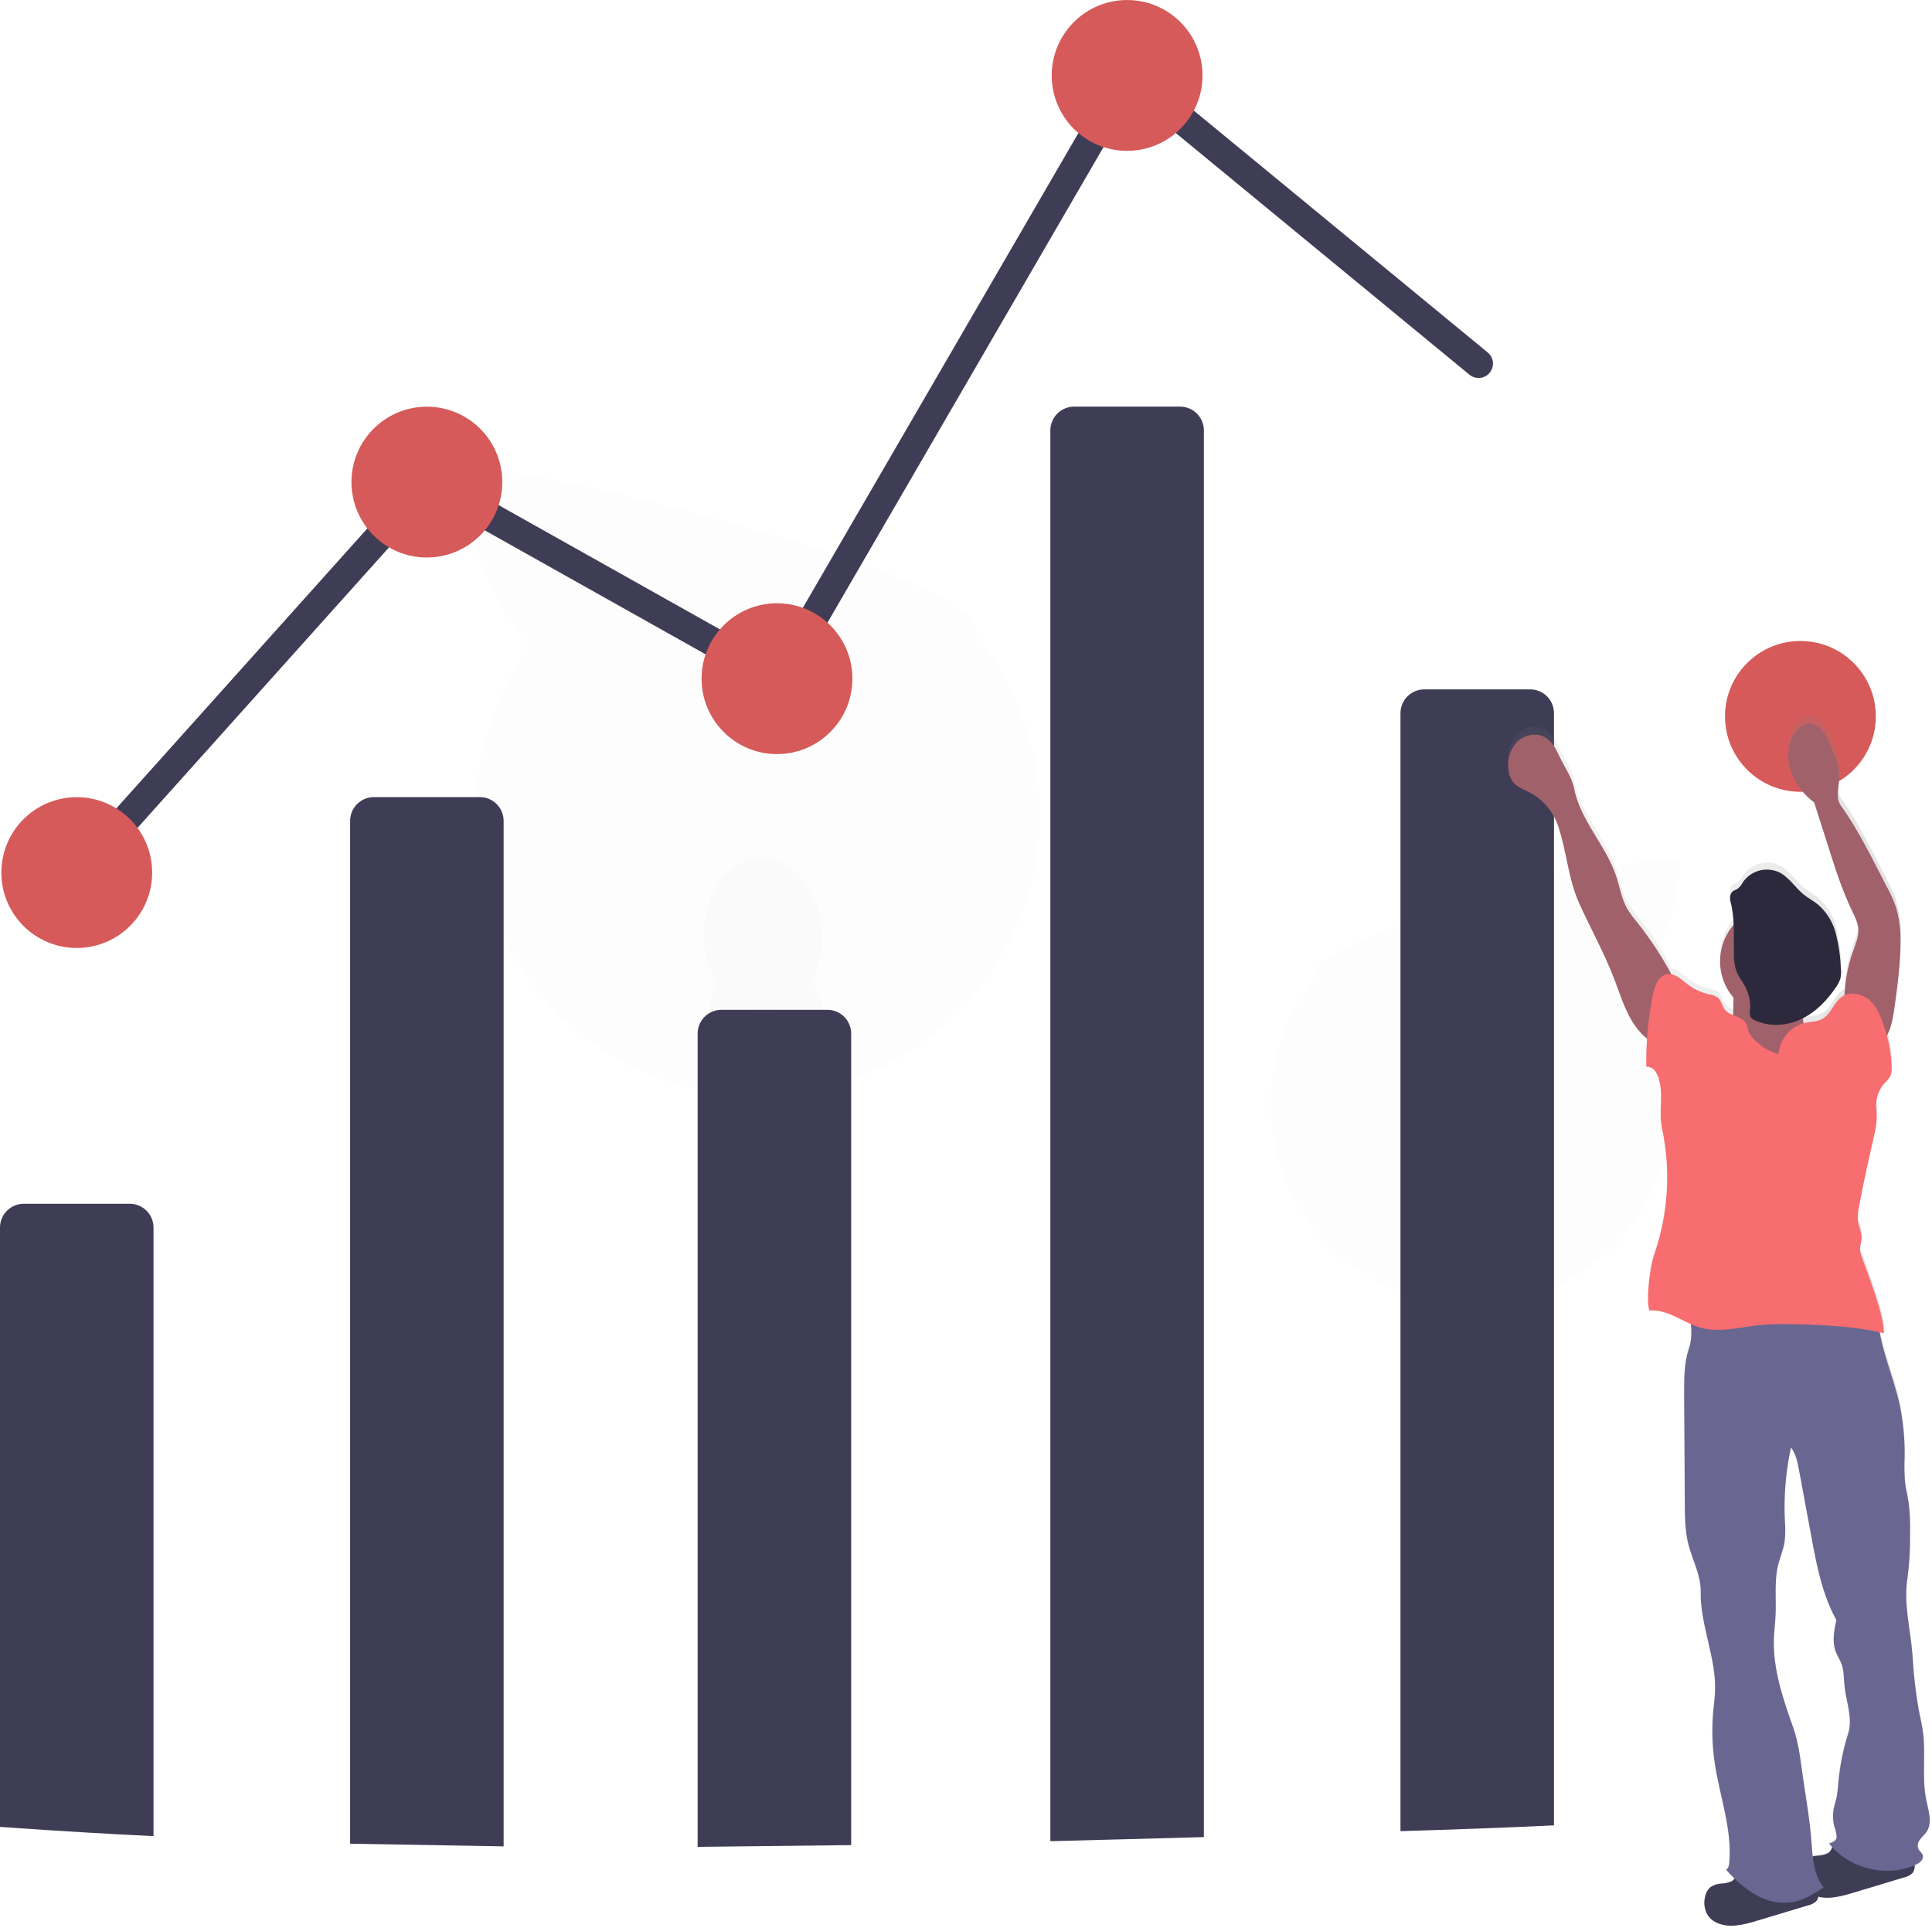 <svg width="470" height="469" viewBox="0 0 470 469" fill="none" xmlns="http://www.w3.org/2000/svg">
<g opacity="0.1">
<path opacity="0.1" d="M174.279 319.698C174.305 320.314 174.351 320.917 174.416 321.507C179.514 319.476 184.517 317.292 189.427 314.955C192.047 314.607 194.482 313.416 196.365 311.561C197.8 310.84 199.228 310.087 200.643 309.333C200.323 308.656 199.96 307.999 199.556 307.368C196.798 303.011 192.604 300.285 187.985 300.436C183.366 300.587 179.37 303.581 176.9 308.095C175.005 311.659 174.1 315.666 174.279 319.698Z" fill="#3F3D56"/>
<path opacity="0.1" d="M173.525 296.787C173.624 300.802 174.789 304.718 176.9 308.135C179.665 312.479 183.858 315.204 188.477 315.054C188.798 315.054 189.132 315.008 189.427 314.982C192.047 314.634 194.482 313.443 196.365 311.588C197.643 310.372 198.72 308.961 199.556 307.408C201.404 303.841 202.306 299.86 202.176 295.845C202.045 291.829 200.886 287.915 198.809 284.476C196.044 280.119 191.851 277.394 187.232 277.545C182.613 277.695 178.623 280.689 176.153 285.204C174.259 288.761 173.352 292.761 173.525 296.787Z" fill="#3F3D56"/>
<path opacity="0.1" d="M187.721 292.143C195.63 291.883 201.767 283.279 201.427 272.925C201.087 262.571 194.4 254.388 186.49 254.647C178.581 254.907 172.445 263.511 172.784 273.865C173.124 284.219 179.812 292.403 187.721 292.143Z" fill="#3F3D56"/>
<path opacity="0.1" d="M186.97 269.236C194.879 268.976 201.015 260.372 200.676 250.018C200.336 239.664 193.648 231.481 185.739 231.74C177.83 232 171.693 240.604 172.033 250.958C172.373 261.312 179.061 269.496 186.97 269.236Z" fill="#3F3D56"/>
<path opacity="0.1" d="M186.219 246.322C194.128 246.062 200.264 237.458 199.924 227.104C199.585 216.75 192.897 208.567 184.988 208.826C177.079 209.086 170.942 217.69 171.282 228.044C171.622 238.398 178.309 246.582 186.219 246.322Z" fill="#3F3D56"/>
<path opacity="0.1" d="M112.947 115.465C113.426 130.854 119.089 145.63 129.019 157.397C121.394 167.775 116.844 180.09 115.889 192.933C114.934 205.776 117.611 218.629 123.616 230.021C129.621 241.414 138.711 250.887 149.846 257.358C160.98 263.828 173.711 267.035 186.583 266.611C199.454 266.187 211.947 262.149 222.632 254.96C233.317 247.771 241.763 237.721 247.005 225.957C252.247 214.194 254.074 201.193 252.275 188.441C250.477 175.689 245.127 163.7 236.836 153.845C245.648 141.882 112.698 107.766 112.947 115.465Z" fill="black"/>
</g>
<g opacity="0.1">
<path opacity="0.1" d="M24.032 440.39C24.032 440.822 23.986 441.255 23.934 441.7C20.308 440.259 16.746 438.715 13.248 437.068C11.383 436.825 9.649 435.981 8.308 434.664C7.286 434.144 6.27 433.615 5.261 433.078C5.489 432.599 5.747 432.135 6.034 431.689C8 428.584 10.974 426.644 14.263 426.749C17.552 426.854 20.396 428.977 22.125 432.187C23.48 434.703 24.138 437.535 24.032 440.39Z" fill="#3F3D56"/>
<path opacity="0.1" d="M24.543 424.082C24.478 426.939 23.655 429.727 22.158 432.161C20.192 435.253 17.211 437.199 13.929 437.094L13.274 437.042C11.41 436.798 9.675 435.954 8.334 434.637C7.422 433.773 6.655 432.769 6.06 431.663C4.746 429.127 4.103 426.297 4.193 423.443C4.282 420.588 5.101 417.804 6.571 415.355C8.537 412.25 11.518 410.31 14.8 410.415C18.083 410.52 20.933 412.643 22.695 415.853C24.034 418.383 24.672 421.224 24.543 424.082Z" fill="#3F3D56"/>
<path opacity="0.1" d="M25.072 407.805C25.305 400.438 20.932 394.321 15.304 394.144C9.677 393.966 4.926 399.794 4.693 407.161C4.46 414.528 8.834 420.645 14.461 420.822C20.089 421 24.84 415.172 25.072 407.805Z" fill="#3F3D56"/>
<path opacity="0.1" d="M25.581 391.5C25.814 384.133 21.441 378.016 15.813 377.838C10.186 377.661 5.435 383.489 5.202 390.856C4.969 398.223 9.343 404.339 14.97 404.517C20.598 404.695 25.349 398.867 25.581 391.5Z" fill="#3F3D56"/>
<path opacity="0.1" d="M26.097 375.189C26.33 367.822 21.957 361.705 16.329 361.527C10.702 361.35 5.951 367.178 5.718 374.545C5.485 381.912 9.859 388.028 15.486 388.206C21.114 388.384 25.864 382.556 26.097 375.189Z" fill="#3F3D56"/>
</g>
<g opacity="0.1">
<path opacity="0.1" d="M365.232 355.183C365.232 355.622 365.186 356.048 365.14 356.493C361.51 355.052 357.948 353.508 354.454 351.861C352.588 351.617 350.852 350.773 349.507 349.457C348.492 348.939 347.47 348.408 346.461 347.871C346.691 347.393 346.949 346.93 347.234 346.482C349.199 343.377 352.174 341.437 355.463 341.542C358.752 341.647 361.595 343.77 363.325 346.98C364.679 349.496 365.338 352.328 365.232 355.183Z" fill="#3F3D56"/>
<path opacity="0.1" d="M365.782 338.875C365.715 341.732 364.89 344.521 363.39 346.954C361.425 350.046 358.45 351.992 355.161 351.887L354.506 351.835C352.64 351.59 350.905 350.746 349.56 349.43C348.651 348.564 347.884 347.56 347.286 346.456C345.972 343.92 345.329 341.09 345.418 338.235C345.508 335.381 346.327 332.597 347.797 330.148C349.763 327.049 352.744 325.103 356.026 325.208C359.309 325.313 362.165 327.436 363.921 330.646C365.264 333.174 365.907 336.015 365.782 338.875Z" fill="#3F3D56"/>
<path opacity="0.1" d="M366.294 322.593C366.527 315.226 362.153 309.109 356.526 308.931C350.898 308.753 346.147 314.582 345.915 321.949C345.682 329.316 350.055 335.432 355.683 335.61C361.31 335.788 366.061 329.96 366.294 322.593Z" fill="#3F3D56"/>
<path opacity="0.1" d="M366.81 306.288C367.043 298.921 362.669 292.805 357.042 292.627C351.414 292.449 346.664 298.277 346.431 305.644C346.198 313.011 350.571 319.128 356.199 319.306C361.826 319.483 366.577 313.655 366.81 306.288Z" fill="#3F3D56"/>
<path opacity="0.1" d="M367.325 289.984C367.558 282.617 363.185 276.5 357.557 276.323C351.93 276.145 347.179 281.973 346.946 289.34C346.713 296.707 351.087 302.824 356.714 303.001C362.342 303.179 367.093 297.351 367.325 289.984Z" fill="#3F3D56"/>
<path opacity="0.1" d="M408.697 209.785C408.368 220.735 404.351 231.254 397.296 239.635C402.732 247.013 405.981 255.772 406.673 264.909C407.365 274.047 405.472 283.195 401.21 291.308C396.948 299.42 390.489 306.17 382.572 310.785C374.655 315.399 365.599 317.693 356.44 317.404C347.28 317.114 338.387 314.254 330.777 309.148C323.167 304.043 317.147 296.899 313.406 288.533C309.665 280.168 308.353 270.919 309.621 261.843C310.888 252.767 314.684 244.231 320.574 237.211C314.285 228.7 408.867 204.294 408.697 209.785Z" fill="black"/>
</g>
<path d="M37.345 298.641V446.712C26.53 446.184 15.722 445.548 4.92 444.806L0 444.458V298.641C0 297.882 0.149 297.13 0.44 296.429C0.73 295.728 1.156 295.091 1.693 294.555C2.229 294.018 2.866 293.592 3.567 293.302C4.268 293.012 5.02 292.862 5.779 292.862H31.567C32.326 292.862 33.077 293.012 33.778 293.302C34.479 293.592 35.116 294.018 35.653 294.555C36.19 295.091 36.615 295.728 36.906 296.429C37.196 297.13 37.345 297.882 37.345 298.641Z" fill="#3F3D56"/>
<path d="M85.174 448.553V199.708C85.174 198.175 85.783 196.705 86.866 195.622C87.95 194.538 89.42 193.929 90.953 193.929H116.741C117.499 193.929 118.251 194.079 118.952 194.369C119.653 194.659 120.29 195.085 120.827 195.622C121.363 196.158 121.789 196.795 122.079 197.496C122.37 198.198 122.519 198.949 122.519 199.708V449.202L85.174 448.553Z" fill="#3F3D56"/>
<path d="M169.72 449.321V251.455C169.72 249.923 170.329 248.453 171.413 247.369C172.497 246.286 173.966 245.677 175.499 245.677H201.287C202.82 245.677 204.29 246.286 205.373 247.369C206.457 248.453 207.066 249.923 207.066 251.455V448.895L169.72 449.321Z" fill="#3F3D56"/>
<path d="M292.867 104.707V446.942C280.418 447.295 267.97 447.627 255.521 447.938V104.707C255.521 103.174 256.13 101.704 257.214 100.621C258.298 99.537 259.767 98.928 261.3 98.928H287.088C288.621 98.928 290.091 99.537 291.174 100.621C292.258 101.704 292.867 103.174 292.867 104.707Z" fill="#3F3D56"/>
<path d="M378.041 173.5V444.091C365.592 444.694 353.144 445.12 340.695 445.5V173.5C340.695 171.968 341.304 170.498 342.388 169.414C343.471 168.331 344.941 167.722 346.474 167.722H372.262C373.794 167.722 375.264 168.331 376.348 169.414C377.432 170.498 378.041 171.968 378.041 173.5Z" fill="#3F3D56"/>
<path d="M19 212.288L104.174 117.286L189.348 165.115L274.522 18.354L359.696 88.458" stroke="#3F3D56" stroke-width="7" stroke-miterlimit="10" stroke-linecap="round"/>
<path d="M18.673 230.633C28.804 230.633 37.018 222.419 37.018 212.288C37.018 202.156 28.804 193.943 18.673 193.943C8.541 193.943 0.328 202.156 0.328 212.288C0.328 222.419 8.541 230.633 18.673 230.633Z" fill="#D65A5A"/>
<path d="M103.846 135.632C113.978 135.632 122.191 127.419 122.191 117.287C122.191 107.155 113.978 98.942 103.846 98.942C93.715 98.942 85.501 107.155 85.501 117.287C85.501 127.419 93.715 135.632 103.846 135.632Z" fill="#D65A5A"/>
<path d="M189.02 183.459C199.152 183.459 207.365 175.246 207.365 165.114C207.365 154.982 199.152 146.769 189.02 146.769C178.888 146.769 170.675 154.982 170.675 165.114C170.675 175.246 178.888 183.459 189.02 183.459Z" fill="#D65A5A"/>
<path d="M274.194 36.699C284.326 36.699 292.539 28.485 292.539 18.353C292.539 8.222 284.326 0.008 274.194 0.008C264.062 0.008 255.849 8.222 255.849 18.353C255.849 28.485 264.062 36.699 274.194 36.699Z" fill="#D65A5A"/>
<path d="M437.99 192.632C448.122 192.632 456.335 184.419 456.335 174.287C456.335 164.155 448.122 155.942 437.99 155.942C427.858 155.942 419.645 164.155 419.645 174.287C419.645 184.419 427.858 192.632 437.99 192.632Z" fill="#D65A5A"/>
<path d="M366.968 185.537C367.09 186.685 367.545 187.771 368.278 188.662C369.228 189.737 370.65 190.228 371.928 190.87C375.234 192.563 377.76 195.466 378.977 198.975C381.159 205.343 381.441 212.079 384.219 218.224C386.997 224.37 390.26 230.273 392.658 236.569C394.02 240.14 395.108 243.855 397.106 247.105C398.074 248.703 399.308 250.123 400.756 251.304C400.605 253.611 400.546 255.891 400.559 258.197C401.002 258.188 401.44 258.292 401.831 258.498C402.223 258.704 402.556 259.006 402.8 259.376C403.285 260.123 403.619 260.958 403.783 261.833C404.68 265.548 403.573 269.505 404.379 273.24C406.593 283.628 405.913 294.425 402.413 304.453C401.516 306.995 400.389 315.407 401.345 317.93C404.91 317.57 408.068 319.758 411.402 321.206C411.672 323.182 411.511 325.194 410.931 327.102C409.732 330.555 409.738 334.31 409.758 337.959L409.922 364.992C409.922 368.418 409.968 371.891 410.826 375.213C411.802 378.954 413.853 382.767 413.787 386.632C413.61 394.953 417.542 402.881 417.227 411.136C417.168 412.722 416.952 414.294 416.801 415.867C416.414 420.056 416.52 424.275 417.116 428.44C418.308 436.734 421.46 444.891 420.673 453.232C420.621 453.795 420.431 454.542 419.9 454.758C420.555 455.499 421.25 456.233 421.957 456.934C421.814 457.172 421.62 457.376 421.387 457.53C420.613 457.934 419.758 458.158 418.885 458.185C417.86 458.212 416.866 458.535 416.022 459.115C415.408 459.704 414.991 460.469 414.829 461.304C414.596 462.129 414.546 462.994 414.681 463.841C414.817 464.687 415.136 465.494 415.615 466.204C416.2 466.941 416.965 467.514 417.836 467.869C420.863 469.179 424.336 468.229 427.494 467.272L439.864 463.525C440.618 463.368 441.314 463.005 441.875 462.476C442.132 462.173 442.301 461.807 442.366 461.415C445.099 462.07 448.099 461.264 450.884 460.432L463.254 456.678C464.009 456.524 464.706 456.161 465.265 455.63C465.488 455.359 465.648 455.043 465.735 454.703C465.823 454.363 465.834 454.009 465.77 453.664C465.861 453.625 465.953 453.599 466.045 453.553C466.988 453.127 468.01 452.295 467.781 451.292C467.617 450.637 466.962 450.257 466.68 449.654C466.548 449.263 466.52 448.843 466.601 448.437C466.681 448.031 466.867 447.653 467.139 447.342C467.624 446.687 468.279 446.143 468.724 445.455C470.153 443.266 469.183 440.39 468.646 437.828C467.486 432.358 468.561 426.644 467.827 421.102C467.578 419.234 467.126 417.4 466.765 415.546C466.002 411.163 465.496 406.74 465.252 402.298C464.78 395.956 463.018 389.705 464.027 383.415C464.517 379.724 464.725 376.001 464.649 372.277C464.721 369.906 464.618 367.532 464.341 365.175C464.086 363.419 463.634 361.696 463.437 359.934C463.278 357.953 463.243 355.964 463.332 353.978C463.423 349.552 463.014 345.13 462.114 340.796C460.803 334.84 458.34 329.14 457.292 323.171C457.645 323.25 457.999 323.329 458.34 323.42C458.379 318.834 454.363 308.862 452.876 304.512C452.658 303.979 452.525 303.415 452.482 302.841C452.572 302.084 452.71 301.333 452.895 300.594C453.085 299.008 452.24 297.501 452.011 295.916C451.921 294.8 452.003 293.678 452.253 292.587C453.308 286.724 454.618 280.906 455.929 275.094C456.5 272.989 456.697 270.8 456.512 268.627C456.36 267.476 456.456 266.305 456.795 265.194C457.134 264.083 457.708 263.057 458.477 262.187C459.053 261.656 459.544 261.039 459.932 260.359C460.15 259.775 460.248 259.154 460.22 258.531C460.194 255.836 459.797 253.157 459.041 250.571C460.194 248.481 460.62 245.912 460.954 243.488C461.688 238.135 462.422 232.756 462.395 227.351C462.454 224.467 462.056 221.593 461.216 218.833C460.603 217.129 459.853 215.477 458.975 213.893C455.529 207.256 452.233 200.272 447.883 194.192C446.573 192.344 447.398 189.796 447.49 187.516C447.588 184.764 446.501 182.124 445.433 179.595C444.888 178.038 444.052 176.599 442.969 175.356C442.603 174.953 442.159 174.628 441.663 174.403C441.167 174.178 440.631 174.056 440.086 174.045C439.469 174.121 438.876 174.327 438.346 174.652C437.816 174.976 437.361 175.411 437.014 175.926C436.221 177.005 435.651 178.23 435.335 179.532C435.019 180.833 434.963 182.183 435.173 183.506C435.608 186.153 436.761 188.63 438.507 190.667C439.351 191.692 440.317 192.61 441.384 193.399C442.467 196.841 443.559 200.281 444.66 203.718C446.389 209.189 448.119 214.686 450.556 219.862C451.27 221.363 452.057 222.889 452.142 224.547C452.233 226.335 451.487 228.039 450.89 229.723C449.634 233.232 448.923 236.913 448.781 240.638C448.589 240.723 448.405 240.824 448.23 240.939C446.167 242.289 445.518 245.231 443.369 246.436C442.117 247.137 440.597 247.092 439.195 247.413C439.071 247.413 438.946 247.478 438.815 247.517C438.763 247.255 438.711 247 438.678 246.731C438.658 246.564 438.658 246.394 438.678 246.227C442.018 244.39 444.825 241.717 446.822 238.469C447.242 237.868 447.567 237.205 447.785 236.504C447.962 235.664 447.995 234.8 447.883 233.949C447.774 231.108 447.367 228.286 446.671 225.529C445.972 222.76 444.443 220.27 442.288 218.395C441.213 217.53 439.975 216.881 438.907 216.01C436.824 214.326 435.395 211.836 433.01 210.585C431.493 209.846 429.761 209.672 428.127 210.094C426.493 210.517 425.062 211.509 424.093 212.891C423.776 213.53 423.33 214.097 422.783 214.555C422.366 214.753 421.959 214.971 421.564 215.21C420.844 215.787 420.804 216.894 421.04 217.792C421.487 219.636 421.738 221.523 421.787 223.42C419.673 225.901 418.508 229.053 418.501 232.313C418.494 235.573 419.644 238.73 421.748 241.221C421.748 242.44 421.748 243.658 421.702 244.877C421.702 245.106 421.702 245.342 421.656 245.572C420.901 245.308 420.224 244.857 419.691 244.261C418.957 243.344 418.826 241.994 417.928 241.241C417.283 240.815 416.547 240.546 415.779 240.455C413.871 240.021 412.082 239.173 410.538 237.971C409.326 237.034 408.068 235.835 406.652 235.56C404.21 230.98 401.36 226.629 398.135 222.561C397.317 221.599 396.573 220.576 395.907 219.502C394.499 217.045 394.079 214.155 393.188 211.463C390.699 203.915 384.488 197.861 382.974 190.051C382.424 187.221 380.629 184.757 379.397 182.15C378.565 180.387 377.647 178.527 375.983 177.518C373.841 176.207 370.879 176.81 369.097 178.572C368.235 179.494 367.594 180.601 367.225 181.808C366.856 183.015 366.768 184.291 366.968 185.537ZM444.758 450.683C443.984 451.087 443.128 451.311 442.255 451.338C441.815 451.384 441.377 451.454 440.945 451.548C440.781 450.172 440.689 448.777 440.584 447.42C440.237 442.972 439.543 438.556 438.855 434.146C438.134 429.56 437.793 424.541 436.234 420.138C433.725 412.971 431.182 405.587 431.504 397.993C431.576 396.27 431.792 394.56 431.884 392.844C432.093 388.591 431.497 384.248 432.539 380.113C433.004 378.233 433.797 376.438 434.098 374.525C434.29 372.797 434.312 371.055 434.164 369.322C433.877 363.31 434.377 357.286 435.651 351.403C436.869 352.995 437.269 355.053 437.616 357.025L440.073 370.351C441.534 378.259 442.825 386.646 446.697 393.682C446.153 396.218 445.616 398.924 446.514 401.348C446.9 402.396 447.536 403.313 447.929 404.375C448.584 406.137 448.492 408.077 448.689 409.944C449.115 413.875 450.74 417.741 449.547 421.534C448.321 425.446 447.523 429.479 447.169 433.563C447.104 434.699 446.973 435.83 446.776 436.95C446.566 437.959 446.225 438.916 446.035 439.951C445.773 441.404 445.838 442.897 446.225 444.321C446.52 445.111 446.701 445.938 446.763 446.778C446.763 447.617 445.734 448.22 444.909 448.351C445.151 448.665 445.413 448.967 445.682 449.261C445.524 449.818 445.202 450.313 444.758 450.683Z" fill="url(#paint0_linear)"/>
<path d="M418.885 458.243C417.86 458.269 416.866 458.593 416.021 459.173C415.405 459.755 414.988 460.516 414.829 461.348C414.597 462.167 414.547 463.026 414.682 463.866C414.818 464.706 415.137 465.506 415.615 466.21C416.201 466.944 416.966 467.515 417.836 467.867C420.863 469.178 424.336 468.221 427.494 467.271L439.864 463.55C440.618 463.395 441.314 463.035 441.875 462.508C442.216 462.049 442.404 461.495 442.413 460.924C442.422 460.353 442.253 459.793 441.927 459.324C441.263 458.399 440.356 457.676 439.307 457.234C435.461 455.36 431.123 454.934 426.898 454.855C425.325 454.855 423.772 454.475 422.704 455.687C422.141 456.343 422.246 457.044 421.394 457.6C420.615 457.998 419.758 458.217 418.885 458.243Z" fill="#3F3D56"/>
<path d="M442.255 451.443C441.231 451.473 440.238 451.796 439.392 452.373C438.777 452.956 438.361 453.717 438.2 454.548C437.967 455.368 437.918 456.229 438.053 457.069C438.189 457.91 438.507 458.711 438.986 459.416C439.573 460.147 440.338 460.715 441.207 461.067C444.24 462.378 447.706 461.428 450.864 460.478L463.234 456.75C463.988 456.596 464.685 456.235 465.246 455.708C465.586 455.25 465.773 454.698 465.783 454.128C465.792 453.558 465.623 452.999 465.298 452.53C464.633 451.606 463.726 450.883 462.677 450.44C458.825 448.567 454.487 448.134 450.261 448.056C448.689 448.056 447.143 447.682 446.068 448.894C445.505 449.549 445.61 450.244 444.758 450.801C443.984 451.204 443.128 451.423 442.255 451.443Z" fill="#3F3D56"/>
<path d="M431.504 317.196C438.793 316.463 446.126 316.257 453.446 316.58C453.929 316.575 454.409 316.65 454.867 316.802C456.479 317.458 456.728 319.567 456.879 321.291C457.534 328.288 460.587 334.807 462.12 341.66C463.021 345.968 463.429 350.364 463.339 354.764C463.25 356.73 463.285 358.699 463.444 360.66C463.64 362.41 464.099 364.126 464.348 365.869C464.624 368.21 464.727 370.569 464.656 372.926C464.731 376.62 464.523 380.315 464.033 383.978C463.024 390.222 464.787 396.427 465.259 402.743C465.494 407.16 465.99 411.56 466.746 415.919C467.106 417.76 467.558 419.581 467.807 421.435C468.541 426.945 467.467 432.619 468.626 438.057C469.163 440.599 470.133 443.456 468.705 445.631C468.259 446.286 467.604 446.843 467.119 447.505C466.847 447.814 466.662 448.189 466.581 448.593C466.5 448.997 466.528 449.415 466.661 449.805C466.942 450.401 467.598 450.794 467.761 451.43C468.017 452.432 466.969 453.251 466.025 453.677C458.916 456.887 449.75 454.627 444.954 448.475C445.78 448.344 446.789 447.747 446.809 446.909C446.746 446.075 446.565 445.254 446.271 444.471C445.886 443.058 445.821 441.576 446.081 440.134C446.271 439.125 446.612 438.169 446.822 437.153C447.018 436.039 447.15 434.915 447.215 433.785C447.569 429.727 448.367 425.72 449.593 421.835C450.786 418.068 449.161 414.254 448.735 410.323C448.538 408.463 448.624 406.543 447.975 404.787C447.582 403.752 446.946 402.821 446.56 401.786C445.662 399.369 446.199 396.682 446.743 394.167C442.871 387.176 441.58 378.842 440.119 370.986L437.662 357.751C437.295 355.786 436.896 353.748 435.697 352.163C434.423 358.006 433.923 363.991 434.209 369.964C434.358 371.685 434.336 373.417 434.144 375.133C433.843 377.033 433.05 378.822 432.585 380.683C431.569 384.791 432.165 389.102 431.929 393.328C431.838 395.038 431.622 396.735 431.549 398.445C431.228 405.993 433.77 413.331 436.28 420.452C437.82 424.823 438.16 429.789 438.901 434.362C439.556 438.745 440.283 443.128 440.63 447.551C440.951 451.613 441.095 456.009 443.624 459.2C441.312 460.7 438.927 462.227 436.221 462.745C433.068 463.238 429.841 462.612 427.101 460.976C424.376 459.346 421.941 457.276 419.894 454.85C420.424 454.666 420.614 453.893 420.667 453.336C421.453 445.041 418.302 436.957 417.109 428.701C416.513 424.566 416.408 420.374 416.795 416.213C416.945 414.648 417.162 413.082 417.221 411.509C417.535 403.313 413.584 395.418 413.728 387.215C413.794 383.369 411.763 379.582 410.767 375.867C409.909 372.591 409.883 369.119 409.863 365.712L409.699 338.849C409.699 335.22 409.699 331.498 410.872 328.072C412.313 323.944 410.662 319.207 410.413 314.844C417.221 317.001 424.387 317.8 431.504 317.196Z" fill="#696791"/>
<path d="M408.146 240.015C405.392 234.385 402.029 229.074 398.115 224.179C397.298 223.223 396.553 222.207 395.888 221.139C394.479 218.695 394.06 215.825 393.169 213.152C390.679 205.657 384.468 199.636 382.955 191.885C382.404 189.068 380.609 186.644 379.377 184.023C378.545 182.273 377.628 180.426 375.964 179.437C373.821 178.126 370.86 178.729 369.078 180.485C368.22 181.399 367.584 182.497 367.218 183.695C366.853 184.894 366.767 186.16 366.968 187.397C367.091 188.538 367.546 189.618 368.278 190.503C369.228 191.571 370.65 192.055 371.928 192.697C375.229 194.371 377.755 197.256 378.978 200.75C381.159 207.072 381.441 213.768 384.219 219.874C386.997 225.981 390.26 231.838 392.658 238.082C394.021 241.627 395.108 245.289 397.106 248.565C399.105 251.841 402.223 254.586 405.991 255.077C405.965 252.703 406.326 250.339 407.059 248.08C407.878 245.499 409.332 242.459 408.146 240.015Z" fill="#A0616A"/>
<path d="M448.709 244.916C448.54 240.283 449.263 235.661 450.838 231.301C451.441 229.631 452.148 227.934 452.089 226.158C452.004 224.507 451.218 222.994 450.504 221.5C448.04 216.357 446.311 210.905 444.607 205.467L441.331 195.214C440.263 194.431 439.297 193.517 438.455 192.495C436.709 190.476 435.555 188.013 435.12 185.379C434.911 184.066 434.966 182.725 435.282 181.433C435.599 180.142 436.169 178.926 436.961 177.858C437.31 177.345 437.765 176.912 438.295 176.589C438.825 176.266 439.418 176.06 440.034 175.984C440.578 175.996 441.114 176.118 441.61 176.344C442.105 176.569 442.55 176.892 442.917 177.294C443.998 178.527 444.834 179.955 445.38 181.501C446.448 184.017 447.536 186.637 447.438 189.363C447.346 191.63 446.501 194.159 447.831 196C452.181 202.041 455.477 208.979 458.923 215.577C459.802 217.149 460.551 218.79 461.164 220.484C462.005 223.229 462.404 226.091 462.343 228.962C462.343 234.328 461.636 239.674 460.902 244.995C460.437 248.329 459.827 251.959 457.305 254.167C454.684 250.813 452.05 247.537 448.709 244.916Z" fill="#A0616A"/>
<path d="M432.041 247.471C439.549 247.471 445.636 241.384 445.636 233.876C445.636 226.367 439.549 220.281 432.041 220.281C424.532 220.281 418.446 226.367 418.446 233.876C418.446 241.384 424.532 247.471 432.041 247.471Z" fill="#A0616A"/>
<path d="M438.625 248.191C438.953 250.648 440.27 252.849 441.554 254.972C442.327 256.282 443.316 257.678 444.83 257.822C440.891 259.889 436.753 261.553 432.48 262.788C431.027 263.276 429.504 263.522 427.972 263.516C426.674 263.419 425.403 263.093 424.218 262.553C421.627 261.424 419.326 259.722 417.488 257.575C415.651 255.427 414.325 252.891 413.61 250.156C415.303 250.202 416.996 250.072 418.662 249.77C419.613 249.697 420.5 249.26 421.139 248.551C421.518 247.887 421.696 247.127 421.65 246.363C421.715 244.096 421.722 241.823 421.65 239.556C424.99 239.343 428.341 239.756 431.53 240.774C432.84 241.2 434.15 241.711 435.461 242.045C436.286 242.255 438.56 242.045 439.169 242.524C440.172 243.198 438.396 246.52 438.625 248.191Z" fill="#A0616A"/>
<path d="M432.65 256.454C432.799 254.662 433.508 252.964 434.677 251.598C435.846 250.233 437.416 249.27 439.163 248.847C440.565 248.533 442.085 248.572 443.336 247.877C445.485 246.678 446.134 243.756 448.198 242.413C450.261 241.07 453.19 241.817 454.985 243.514C456.781 245.211 457.691 247.628 458.425 249.994C459.521 253.192 460.115 256.54 460.187 259.92C460.215 260.538 460.117 261.155 459.899 261.735C459.511 262.411 459.02 263.023 458.445 263.549C457.676 264.412 457.102 265.431 456.763 266.535C456.424 267.64 456.327 268.805 456.479 269.951C456.665 272.108 456.468 274.282 455.896 276.371C454.586 282.15 453.275 287.922 452.22 293.753C451.973 294.827 451.891 295.931 451.978 297.029C452.181 298.608 453.053 300.102 452.863 301.681C452.677 302.416 452.539 303.162 452.45 303.915C452.493 304.485 452.625 305.044 452.843 305.573C454.33 309.89 458.346 319.784 458.307 324.357C451.329 322.568 441.043 322.169 433.836 322.136C431.854 322.115 429.872 322.203 427.9 322.398C423.163 322.909 418.315 324.291 413.722 323.014C409.457 321.828 405.683 318.427 401.273 318.853C400.317 316.351 401.444 307.997 402.341 305.468C405.841 295.51 406.521 284.778 404.307 274.458C403.501 270.75 404.608 266.812 403.711 263.13C403.547 262.259 403.213 261.428 402.728 260.686C402.484 260.318 402.15 260.017 401.758 259.812C401.367 259.607 400.929 259.504 400.487 259.513C400.406 253.591 400.955 247.676 402.125 241.869C402.558 239.806 403.436 237.368 405.552 237.014C407.426 236.693 408.998 238.279 410.505 239.439C412.05 240.635 413.84 241.476 415.746 241.902C416.514 241.994 417.25 242.263 417.895 242.688C418.793 243.435 418.924 244.778 419.658 245.689C420.968 247.32 423.897 247.183 424.827 249.063C425.031 249.623 425.195 250.197 425.319 250.78C425.759 251.897 426.509 252.866 427.481 253.571C428.94 254.943 430.716 255.933 432.65 256.454Z" fill="#F86D70"/>
<path d="M420.994 219.422C420.759 218.525 420.798 217.457 421.519 216.854C421.879 216.572 422.351 216.467 422.737 216.199C423.282 215.741 423.728 215.177 424.048 214.541C425.025 213.173 426.456 212.195 428.086 211.782C429.716 211.368 431.44 211.545 432.952 212.281C435.317 213.519 436.745 215.996 438.848 217.666C439.916 218.531 441.154 219.173 442.229 220.038C444.381 221.897 445.911 224.371 446.612 227.127C447.308 229.864 447.715 232.666 447.824 235.487C447.936 236.334 447.903 237.194 447.726 238.029C447.508 238.73 447.183 239.393 446.763 239.995C444.601 243.271 441.751 246.245 438.18 247.936C434.609 249.626 430.265 249.901 426.74 248.132C426.386 247.989 426.081 247.745 425.862 247.431C425.662 246.953 425.614 246.425 425.725 245.918C425.916 243.915 425.52 241.901 424.585 240.119C423.93 238.809 422.947 237.682 422.423 236.326C421.935 234.808 421.727 233.214 421.807 231.622C421.748 227.501 422.03 223.393 420.994 219.422Z" fill="#2D293D"/>
<defs>
<linearGradient id="paint0_linear" x1="469.452" y1="321.278" x2="366.883" y2="321.278" gradientUnits="userSpaceOnUse">
<stop stop-color="#808080" stop-opacity="0.25"/>
<stop offset="0.54" stop-color="#808080" stop-opacity="0.12"/>
<stop offset="1" stop-color="#808080" stop-opacity="0.1"/>
</linearGradient>
</defs>
</svg>
